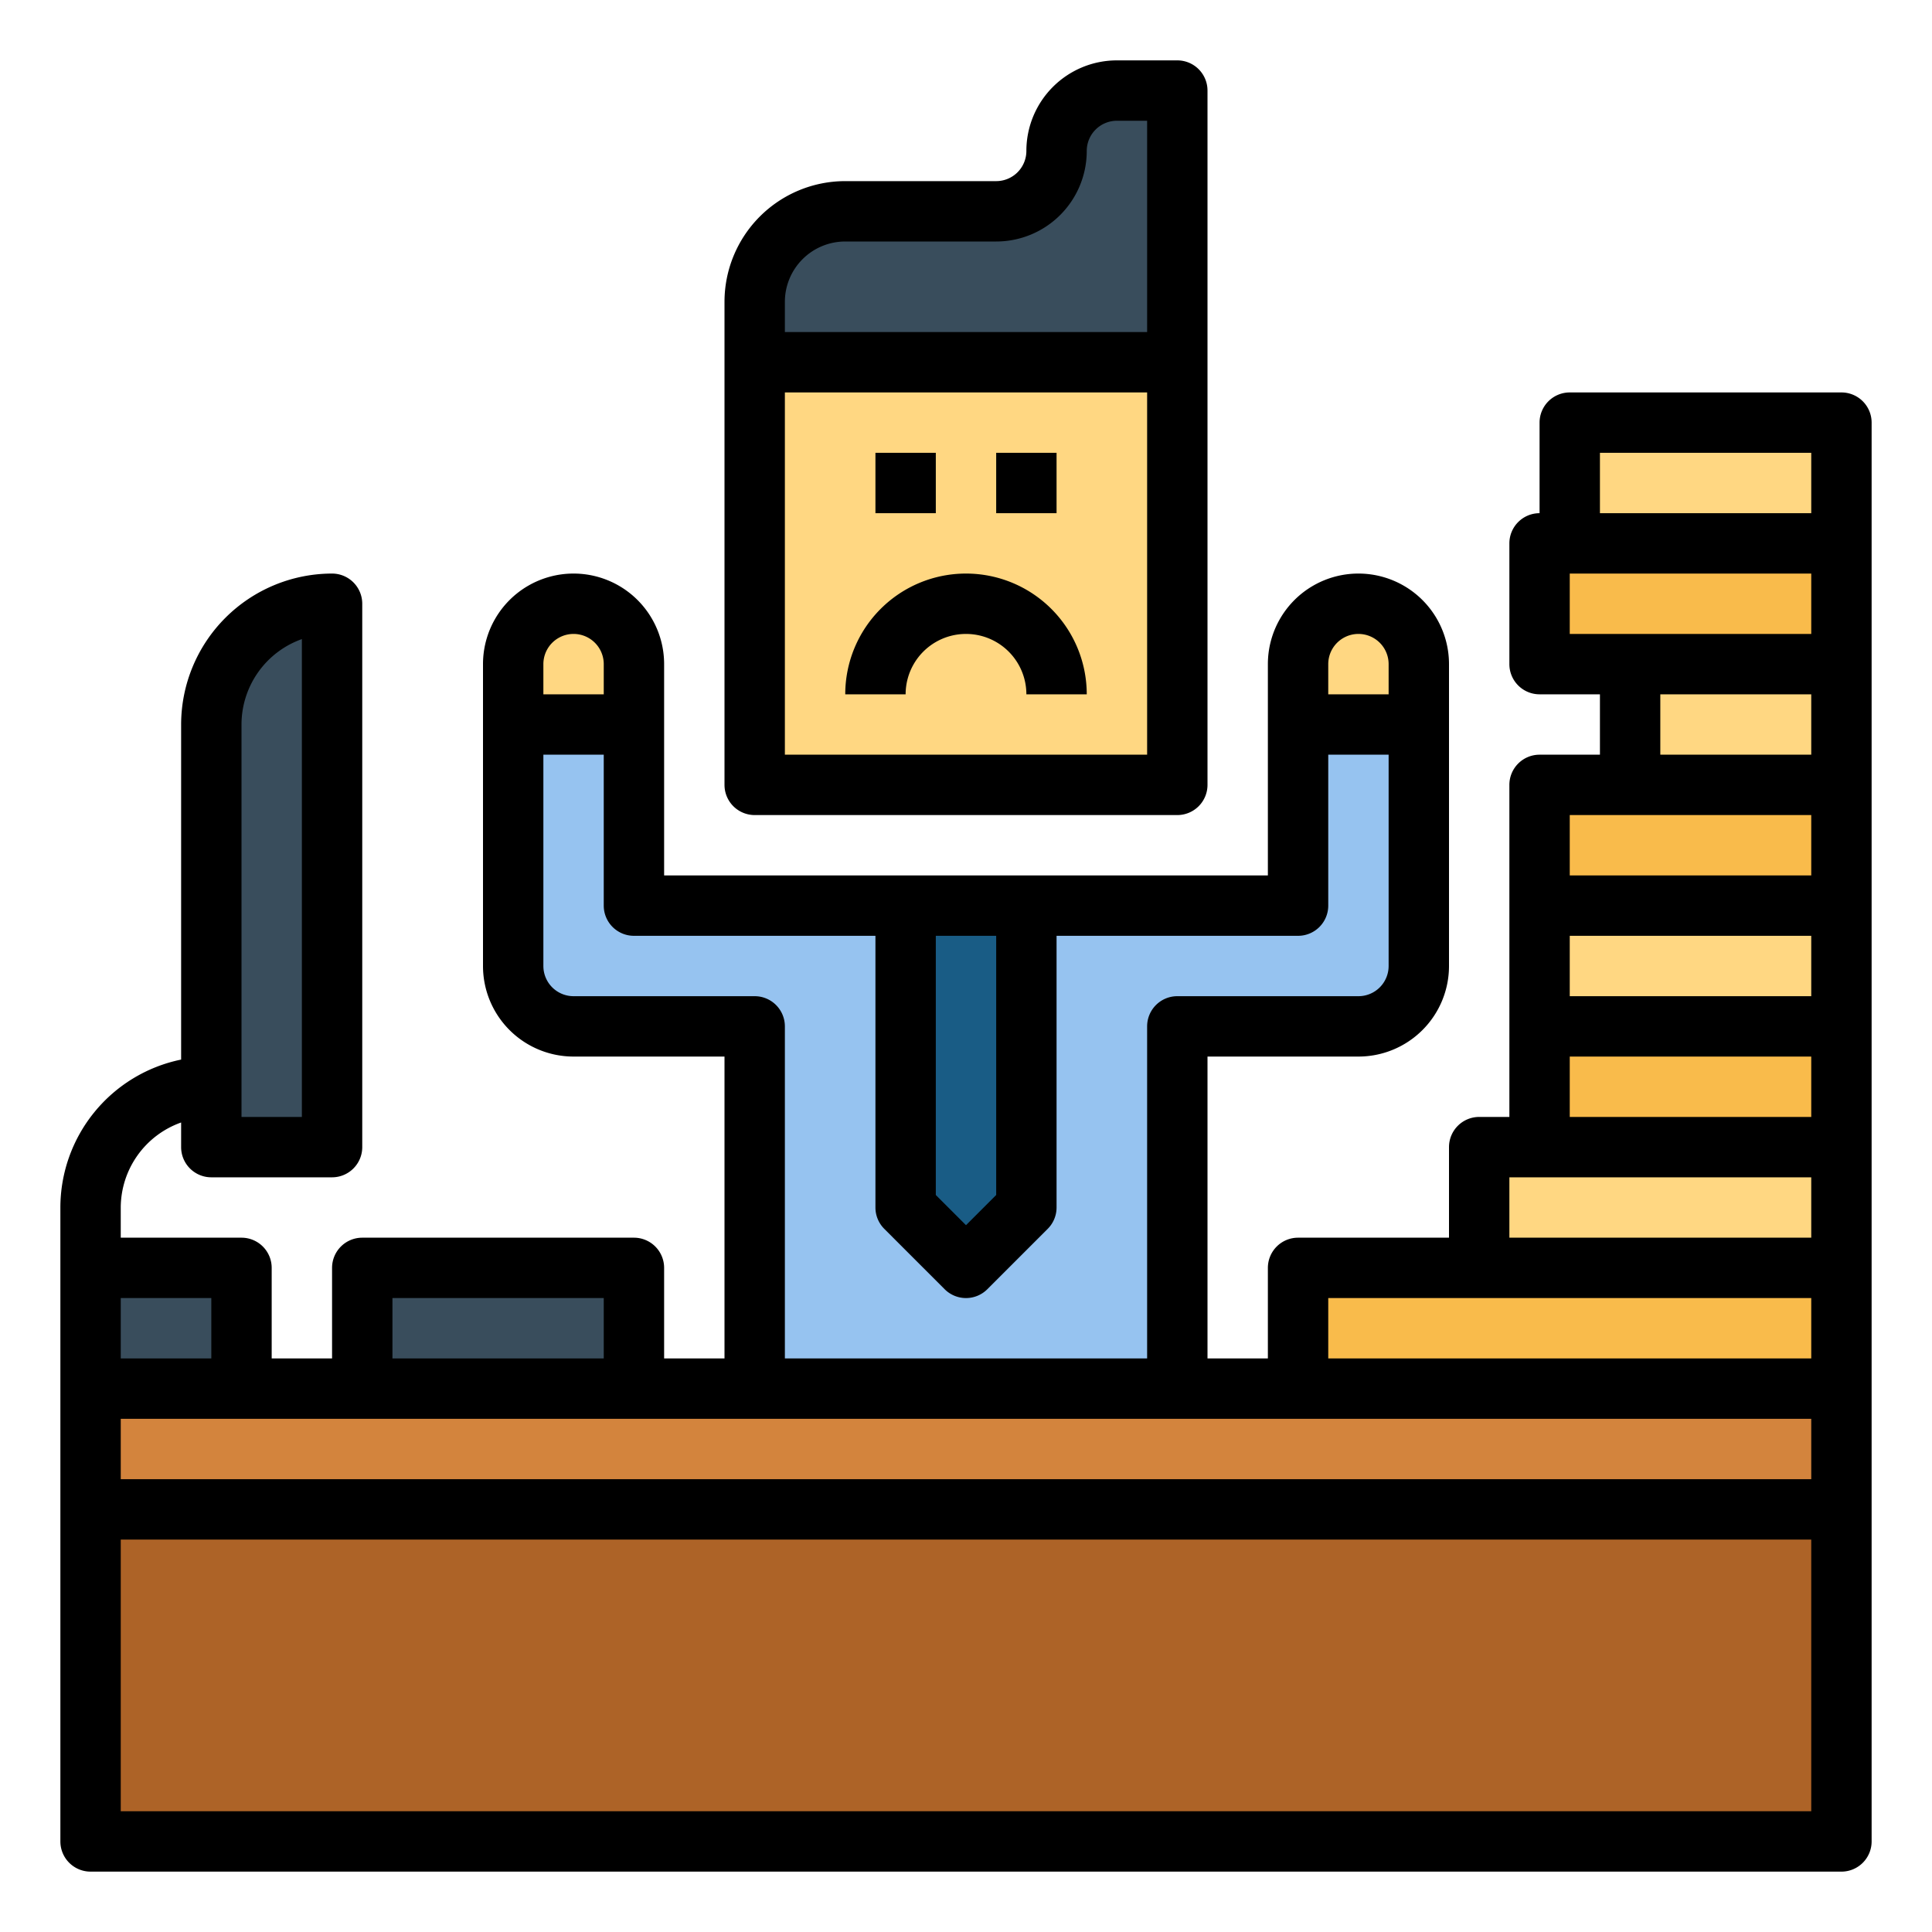 <svg height="512" viewBox="0 0 64 64" width="512" xmlns="http://www.w3.org/2000/svg"><g id="Filled_outline" data-name="Filled outline"><path d="m25 12h14v14h-14z" fill="#ffd782"/><path d="m25 12v-2a3 3 0 0 1 3-3h5a2 2 0 0 0 2-2 2 2 0 0 1 2-2h2v9z" fill="#394d5c"/><path d="m3 46h58v4h-58z" fill="#d3843d"/><path d="m43 30h-22v-6h-4v8a2 2 0 0 0 2 2h6v12h14v-12h6a2 2 0 0 0 2-2v-8h-4z" fill="#96c3f0"/><path d="m19 20a2 2 0 0 1 2 2v2a0 0 0 0 1 0 0h-4a0 0 0 0 1 0 0v-2a2 2 0 0 1 2-2z" fill="#ffd782"/><path d="m45 20a2 2 0 0 1 2 2v2a0 0 0 0 1 0 0h-4a0 0 0 0 1 0 0v-2a2 2 0 0 1 2-2z" fill="#ffd782"/><path d="m34 40-2 2-2-2v-10h4z" fill="#195c85"/><path d="m43 42h18v4h-18z" fill="#f9bb4b"/><path d="m49 38h12v4h-12z" fill="#ffd782"/><path d="m51 34h10v4h-10z" fill="#f9bb4b"/><path d="m51 30h10v4h-10z" fill="#ffd782"/><path d="m51 26h10v4h-10z" fill="#f9bb4b"/><path d="m54 22h7v4h-7z" fill="#ffd782"/><path d="m51 18h10v4h-10z" fill="#f9bb4b"/><path d="m52 14h9v4h-9z" fill="#ffd782"/><g fill="#394d5c"><path d="m11 20a0 0 0 0 1 0 0v18a0 0 0 0 1 0 0h-4a0 0 0 0 1 0 0v-14a4 4 0 0 1 4-4z"/><path d="m3 42h5v4h-5z"/><path d="m12 42h9v4h-9z"/></g><path d="m3 50h58v11h-58z" fill="#ad6327"/><path d="m39 27a1 1 0 0 0 1-1v-23a1 1 0 0 0 -1-1h-2a3 3 0 0 0 -3 3 1 1 0 0 1 -1 1h-5a4 4 0 0 0 -4 4v16a1 1 0 0 0 1 1zm-13-17a2 2 0 0 1 2-2h5a3 3 0 0 0 3-3 1 1 0 0 1 1-1h1v7h-12zm0 3h12v12h-12z"/><path d="m29 15h2v2h-2z"/><path d="m33 15h2v2h-2z"/><path d="m32 19a4 4 0 0 0 -4 4h2a2 2 0 0 1 4 0h2a4 4 0 0 0 -4-4z"/><path d="m61 13h-9a1 1 0 0 0 -1 1v3a1 1 0 0 0 -1 1v4a1 1 0 0 0 1 1h2v2h-2a1 1 0 0 0 -1 1v11h-1a1 1 0 0 0 -1 1v3h-5a1 1 0 0 0 -1 1v3h-2v-10h5a3 3 0 0 0 3-3v-10a3 3 0 0 0 -6 0v7h-20v-7a3 3 0 0 0 -6 0v10a3 3 0 0 0 3 3h5v10h-2v-3a1 1 0 0 0 -1-1h-9a1 1 0 0 0 -1 1v3h-2v-3a1 1 0 0 0 -1-1h-4v-1a3 3 0 0 1 2-2.816v.816a1 1 0 0 0 1 1h4a1 1 0 0 0 1-1v-18a1 1 0 0 0 -1-1 5.006 5.006 0 0 0 -5 5v11.1a5.009 5.009 0 0 0 -4 4.9v21a1 1 0 0 0 1 1h58a1 1 0 0 0 1-1v-47a1 1 0 0 0 -1-1zm-53 11a3.006 3.006 0 0 1 2-2.829v15.829h-2zm36-2a1 1 0 0 1 2 0v1h-2zm-13 9h2v8.586l-1 1-1-1zm-13-9a1 1 0 0 1 2 0v1h-2zm1 11a1 1 0 0 1 -1-1v-7h2v5a1 1 0 0 0 1 1h8v9a1 1 0 0 0 .293.707l2 2a1 1 0 0 0 1.414 0l2-2a1 1 0 0 0 .293-.707v-9h8a1 1 0 0 0 1-1v-5h2v7a1 1 0 0 1 -1 1h-6a1 1 0 0 0 -1 1v11h-12v-11a1 1 0 0 0 -1-1zm-6 10h7v2h-7zm-9 0h3v2h-3zm56 17h-56v-9h56zm0-11h-56v-2h56zm0-4h-16v-2h16zm0-4h-10v-2h10zm0-4h-8v-2h8zm0-4h-8v-2h8zm0-4h-8v-2h8zm0-4h-5v-2h5zm0-4h-8v-2h8zm0-4h-7v-2h7z"/></g></svg>